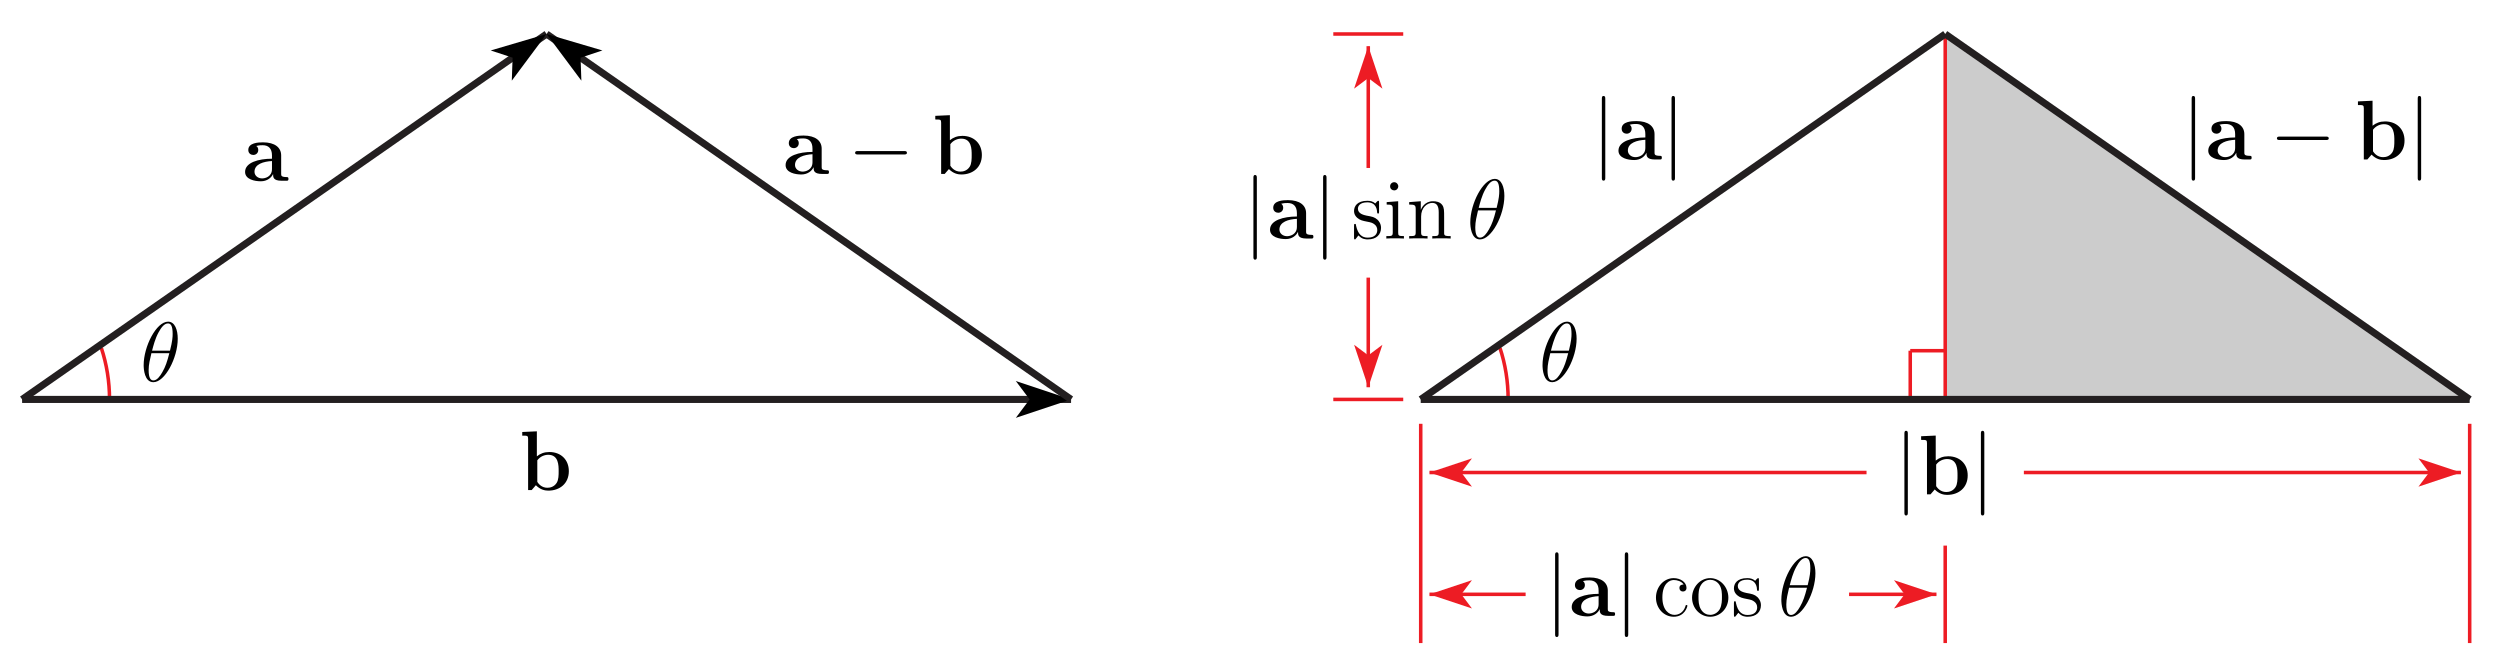 <?xml version="1.0" encoding="UTF-8"?>
<svg xmlns="http://www.w3.org/2000/svg" xmlns:xlink="http://www.w3.org/1999/xlink" width="353pt" height="93pt" viewBox="0 0 353 93" version="1.1">
<defs>
<g>
<symbol overflow="visible" id="glyph0-0">
<path style="stroke:none;" d=""/>
</symbol>
<symbol overflow="visible" id="glyph0-1">
<path style="stroke:none;" d="M 2.484 -8.297 L 0.422 -8.203 L 0.422 -7.688 C 1.156 -7.688 1.25 -7.688 1.25 -7.219 L 1.25 0 L 1.75 0 C 1.953 -0.234 2.156 -0.453 2.344 -0.688 C 2.953 -0.062 3.609 0.078 4.094 0.078 C 5.734 0.078 7 -0.938 7 -2.672 C 7 -4.297 5.875 -5.375 4.25 -5.375 C 3.531 -5.375 2.969 -5.156 2.484 -4.766 Z M 2.547 -4.203 C 2.969 -4.766 3.578 -4.984 4.094 -4.984 C 5.562 -4.984 5.562 -3.469 5.562 -2.672 C 5.562 -2.141 5.562 -1.453 5.281 -1.016 C 4.906 -0.438 4.344 -0.328 3.969 -0.328 C 3.156 -0.328 2.719 -0.891 2.547 -1.156 Z M 2.547 -4.203 "/>
</symbol>
<symbol overflow="visible" id="glyph0-2">
<path style="stroke:none;" d="M 5.5 -3.578 C 5.5 -4.672 4.625 -5.422 2.938 -5.422 C 2.266 -5.422 0.859 -5.359 0.859 -4.344 C 0.859 -3.844 1.25 -3.641 1.562 -3.641 C 1.922 -3.641 2.266 -3.891 2.266 -4.344 C 2.266 -4.562 2.188 -4.781 1.984 -4.906 C 2.375 -5.016 2.672 -5.016 2.891 -5.016 C 3.703 -5.016 4.203 -4.562 4.203 -3.578 L 4.203 -3.109 C 2.312 -3.109 0.406 -2.578 0.406 -1.25 C 0.406 -0.172 1.797 0.078 2.625 0.078 C 3.531 0.078 4.125 -0.438 4.359 -0.953 C 4.359 -0.516 4.359 0 5.562 0 L 6.188 0 C 6.438 0 6.531 0 6.531 -0.266 C 6.531 -0.516 6.422 -0.516 6.25 -0.516 C 5.5 -0.531 5.5 -0.719 5.5 -0.984 Z M 4.203 -1.656 C 4.203 -0.531 3.188 -0.328 2.812 -0.328 C 2.219 -0.328 1.734 -0.719 1.734 -1.266 C 1.734 -2.359 3.031 -2.719 4.203 -2.781 Z M 4.203 -1.656 "/>
</symbol>
<symbol overflow="visible" id="glyph1-0">
<path style="stroke:none;" d=""/>
</symbol>
<symbol overflow="visible" id="glyph1-1">
<path style="stroke:none;" d="M 5.297 -6.016 C 5.297 -7.234 4.906 -8.422 3.938 -8.422 C 2.266 -8.422 0.484 -4.906 0.484 -2.281 C 0.484 -1.734 0.594 0.125 1.859 0.125 C 3.484 0.125 5.297 -3.297 5.297 -6.016 Z M 1.672 -4.328 C 1.859 -5.031 2.109 -6.031 2.578 -6.891 C 2.969 -7.609 3.391 -8.172 3.922 -8.172 C 4.312 -8.172 4.578 -7.844 4.578 -6.688 C 4.578 -6.266 4.547 -5.672 4.203 -4.328 Z M 4.109 -3.969 C 3.812 -2.797 3.562 -2.047 3.125 -1.297 C 2.781 -0.688 2.359 -0.125 1.859 -0.125 C 1.5 -0.125 1.188 -0.406 1.188 -1.594 C 1.188 -2.359 1.391 -3.172 1.578 -3.969 Z M 4.109 -3.969 "/>
</symbol>
<symbol overflow="visible" id="glyph2-0">
<path style="stroke:none;" d=""/>
</symbol>
<symbol overflow="visible" id="glyph2-1">
<path style="stroke:none;" d="M 7.875 -2.75 C 8.078 -2.75 8.297 -2.75 8.297 -2.984 C 8.297 -3.234 8.078 -3.234 7.875 -3.234 L 1.406 -3.234 C 1.203 -3.234 0.984 -3.234 0.984 -2.984 C 0.984 -2.75 1.203 -2.75 1.406 -2.75 Z M 7.875 -2.75 "/>
</symbol>
<symbol overflow="visible" id="glyph2-2">
<path style="stroke:none;" d="M 1.906 -8.531 C 1.906 -8.75 1.906 -8.969 1.656 -8.969 C 1.422 -8.969 1.422 -8.75 1.422 -8.531 L 1.422 2.562 C 1.422 2.766 1.422 2.984 1.656 2.984 C 1.906 2.984 1.906 2.766 1.906 2.562 Z M 1.906 -8.531 "/>
</symbol>
<symbol overflow="visible" id="glyph3-0">
<path style="stroke:none;" d=""/>
</symbol>
<symbol overflow="visible" id="glyph3-1">
<path style="stroke:none;" d="M 4.328 -4.422 C 4.188 -4.422 3.734 -4.422 3.734 -3.938 C 3.734 -3.641 3.938 -3.438 4.234 -3.438 C 4.5 -3.438 4.734 -3.609 4.734 -3.953 C 4.734 -4.75 3.891 -5.328 2.922 -5.328 C 1.531 -5.328 0.422 -4.094 0.422 -2.578 C 0.422 -1.047 1.562 0.125 2.922 0.125 C 4.5 0.125 4.859 -1.312 4.859 -1.422 C 4.859 -1.531 4.766 -1.531 4.734 -1.531 C 4.625 -1.531 4.609 -1.5 4.578 -1.344 C 4.312 -0.5 3.672 -0.141 3.031 -0.141 C 2.297 -0.141 1.328 -0.781 1.328 -2.594 C 1.328 -4.578 2.344 -5.062 2.938 -5.062 C 3.391 -5.062 4.047 -4.891 4.328 -4.422 Z M 4.328 -4.422 "/>
</symbol>
<symbol overflow="visible" id="glyph3-2">
<path style="stroke:none;" d="M 5.484 -2.562 C 5.484 -4.094 4.312 -5.328 2.922 -5.328 C 1.5 -5.328 0.359 -4.062 0.359 -2.562 C 0.359 -1.031 1.547 0.125 2.922 0.125 C 4.328 0.125 5.484 -1.047 5.484 -2.562 Z M 2.922 -0.141 C 2.484 -0.141 1.953 -0.328 1.609 -0.922 C 1.281 -1.453 1.266 -2.156 1.266 -2.672 C 1.266 -3.125 1.266 -3.844 1.641 -4.391 C 1.969 -4.906 2.5 -5.094 2.922 -5.094 C 3.375 -5.094 3.891 -4.875 4.203 -4.406 C 4.578 -3.859 4.578 -3.109 4.578 -2.672 C 4.578 -2.25 4.578 -1.5 4.266 -0.938 C 3.938 -0.375 3.375 -0.141 2.922 -0.141 Z M 2.922 -0.141 "/>
</symbol>
<symbol overflow="visible" id="glyph3-3">
<path style="stroke:none;" d="M 3.922 -5.062 C 3.922 -5.266 3.922 -5.328 3.797 -5.328 C 3.703 -5.328 3.484 -5.062 3.391 -4.953 C 3.031 -5.266 2.656 -5.328 2.266 -5.328 C 0.828 -5.328 0.391 -4.547 0.391 -3.891 C 0.391 -3.75 0.391 -3.328 0.844 -2.922 C 1.234 -2.578 1.641 -2.5 2.188 -2.391 C 2.844 -2.266 3 -2.219 3.297 -1.984 C 3.516 -1.812 3.672 -1.547 3.672 -1.203 C 3.672 -0.688 3.375 -0.125 2.312 -0.125 C 1.531 -0.125 0.953 -0.578 0.688 -1.766 C 0.641 -1.984 0.641 -2 0.641 -2.016 C 0.609 -2.062 0.562 -2.062 0.531 -2.062 C 0.391 -2.062 0.391 -2 0.391 -1.781 L 0.391 -0.156 C 0.391 0.062 0.391 0.125 0.516 0.125 C 0.578 0.125 0.578 0.109 0.781 -0.141 C 0.844 -0.234 0.844 -0.25 1.031 -0.438 C 1.484 0.125 2.125 0.125 2.328 0.125 C 3.578 0.125 4.203 -0.578 4.203 -1.516 C 4.203 -2.156 3.812 -2.547 3.703 -2.656 C 3.281 -3.031 2.953 -3.094 2.156 -3.234 C 1.812 -3.312 0.938 -3.484 0.938 -4.203 C 0.938 -4.562 1.188 -5.109 2.266 -5.109 C 3.562 -5.109 3.641 -4 3.656 -3.641 C 3.672 -3.531 3.75 -3.531 3.797 -3.531 C 3.922 -3.531 3.922 -3.594 3.922 -3.812 Z M 3.922 -5.062 "/>
</symbol>
<symbol overflow="visible" id="glyph3-4">
<path style="stroke:none;" d="M 2.078 -7.359 C 2.078 -7.672 1.828 -7.953 1.5 -7.953 C 1.188 -7.953 0.922 -7.703 0.922 -7.375 C 0.922 -7.016 1.203 -6.797 1.5 -6.797 C 1.859 -6.797 2.078 -7.094 2.078 -7.359 Z M 0.438 -5.141 L 0.438 -4.797 C 1.188 -4.797 1.297 -4.719 1.297 -4.141 L 1.297 -0.891 C 1.297 -0.344 1.172 -0.344 0.391 -0.344 L 0.391 0 C 0.734 -0.031 1.297 -0.031 1.656 -0.031 C 1.781 -0.031 2.469 -0.031 2.875 0 L 2.875 -0.344 C 2.109 -0.344 2.062 -0.406 2.062 -0.875 L 2.062 -5.266 Z M 0.438 -5.141 "/>
</symbol>
<symbol overflow="visible" id="glyph3-5">
<path style="stroke:none;" d="M 5.312 -2.906 C 5.312 -4.016 5.312 -4.344 5.047 -4.734 C 4.703 -5.203 4.141 -5.266 3.734 -5.266 C 2.562 -5.266 2.109 -4.281 2.016 -4.047 L 2.016 -5.266 L 0.375 -5.141 L 0.375 -4.797 C 1.188 -4.797 1.297 -4.703 1.297 -4.125 L 1.297 -0.891 C 1.297 -0.344 1.156 -0.344 0.375 -0.344 L 0.375 0 C 0.688 -0.031 1.344 -0.031 1.672 -0.031 C 2.016 -0.031 2.672 -0.031 2.969 0 L 2.969 -0.344 C 2.219 -0.344 2.062 -0.344 2.062 -0.891 L 2.062 -3.109 C 2.062 -4.359 2.891 -5.031 3.641 -5.031 C 4.375 -5.031 4.547 -4.422 4.547 -3.688 L 4.547 -0.891 C 4.547 -0.344 4.406 -0.344 3.641 -0.344 L 3.641 0 C 3.938 -0.031 4.594 -0.031 4.922 -0.031 C 5.266 -0.031 5.922 -0.031 6.234 0 L 6.234 -0.344 C 5.625 -0.344 5.328 -0.344 5.312 -0.703 Z M 5.312 -2.906 "/>
</symbol>
</g>
<clipPath id="clip1">
  <path d="M 2.102 55 L 152 55 L 152 57 L 2.102 57 Z M 2.102 55 "/>
</clipPath>
<clipPath id="clip2">
  <path d="M 2.102 0 L 92 0 L 92 71 L 2.102 71 Z M 2.102 0 "/>
</clipPath>
<clipPath id="clip3">
  <path d="M 200 59 L 201 59 L 201 91.801 L 200 91.801 Z M 200 59 "/>
</clipPath>
<clipPath id="clip4">
  <path d="M 348 59 L 349 59 L 349 91.801 L 348 91.801 Z M 348 59 "/>
</clipPath>
<clipPath id="clip5">
  <path d="M 274 76 L 275 76 L 275 91.801 L 274 91.801 Z M 274 76 "/>
</clipPath>
<clipPath id="clip6">
  <path d="M 200 55 L 349.801 55 L 349.801 57 L 200 57 Z M 200 55 "/>
</clipPath>
<clipPath id="clip7">
  <path d="M 260 0 L 349.801 0 L 349.801 71 L 260 71 Z M 260 0 "/>
</clipPath>
</defs>
<g id="surface1">
<path style="fill:none;stroke-width:5;stroke-linecap:butt;stroke-linejoin:miter;stroke:rgb(92.94%,10.979%,14.119%);stroke-opacity:1;stroke-miterlimit:10;" d="M 154.648 366.016 C 154.648 391.094 150.664 415.938 143.047 438.672 " transform="matrix(0.1,0,0,-0.1,0,93)"/>
<g clip-path="url(#clip1)" clip-rule="nonzero">
<path style="fill:none;stroke-width:10;stroke-linecap:butt;stroke-linejoin:miter;stroke:rgb(13.73%,12.16%,12.549%);stroke-opacity:1;stroke-miterlimit:10;" d="M 31.211 366.016 L 1512.344 366.016 " transform="matrix(0.1,0,0,-0.1,0,93)"/>
</g>
<path style=" stroke:none;fill-rule:nonzero;fill:rgb(0%,0%,0%);fill-opacity:1;" d="M 151.234 56.398 L 143.434 53.801 L 145.383 56.398 L 143.434 59 "/>
<g clip-path="url(#clip2)" clip-rule="nonzero">
<path style="fill:none;stroke-width:10;stroke-linecap:butt;stroke-linejoin:miter;stroke:rgb(13.73%,12.16%,12.549%);stroke-opacity:1;stroke-miterlimit:10;" d="M 31.211 366.016 L 771.758 881.992 " transform="matrix(0.1,0,0,-0.1,0,93)"/>
</g>
<path style=" stroke:none;fill-rule:nonzero;fill:rgb(0%,0%,0%);fill-opacity:1;" d="M 77.176 4.801 L 69.289 7.125 L 72.379 8.145 L 72.266 11.391 "/>
<path style="fill:none;stroke-width:10;stroke-linecap:butt;stroke-linejoin:miter;stroke:rgb(13.73%,12.16%,12.549%);stroke-opacity:1;stroke-miterlimit:10;" d="M 1512.344 366.016 L 771.758 881.992 " transform="matrix(0.1,0,0,-0.1,0,93)"/>
<path style=" stroke:none;fill-rule:nonzero;fill:rgb(0%,0%,0%);fill-opacity:1;" d="M 77.176 4.801 L 82.09 11.391 L 81.977 8.145 L 85.062 7.125 "/>
<path style=" stroke:none;fill-rule:nonzero;fill:rgb(80.077%,80.077%,80.077%);fill-opacity:1;" d="M 274.664 56.398 L 348.719 56.398 L 274.664 4.801 "/>
<path style="fill:none;stroke-width:5;stroke-linecap:butt;stroke-linejoin:miter;stroke:rgb(92.94%,10.979%,14.119%);stroke-opacity:1;stroke-miterlimit:10;" d="M 2746.641 881.992 L 2746.641 366.016 " transform="matrix(0.1,0,0,-0.1,0,93)"/>
<path style="fill:none;stroke-width:5;stroke-linecap:butt;stroke-linejoin:miter;stroke:rgb(92.94%,10.979%,14.119%);stroke-opacity:1;stroke-miterlimit:10;" d="M 2746.641 434.805 L 2697.266 434.805 " transform="matrix(0.1,0,0,-0.1,0,93)"/>
<path style="fill:none;stroke-width:5;stroke-linecap:butt;stroke-linejoin:miter;stroke:rgb(92.94%,10.979%,14.119%);stroke-opacity:1;stroke-miterlimit:10;" d="M 2697.266 366.016 L 2697.266 434.805 " transform="matrix(0.1,0,0,-0.1,0,93)"/>
<g clip-path="url(#clip3)" clip-rule="nonzero">
<path style="fill:none;stroke-width:5;stroke-linecap:butt;stroke-linejoin:miter;stroke:rgb(92.94%,10.979%,14.119%);stroke-opacity:1;stroke-miterlimit:10;" d="M 2006.055 331.602 L 2006.055 21.992 " transform="matrix(0.1,0,0,-0.1,0,93)"/>
</g>
<g clip-path="url(#clip4)" clip-rule="nonzero">
<path style="fill:none;stroke-width:5;stroke-linecap:butt;stroke-linejoin:miter;stroke:rgb(92.94%,10.979%,14.119%);stroke-opacity:1;stroke-miterlimit:10;" d="M 3487.188 331.602 L 3487.188 21.992 " transform="matrix(0.1,0,0,-0.1,0,93)"/>
</g>
<path style="fill:none;stroke-width:5;stroke-linecap:butt;stroke-linejoin:miter;stroke:rgb(92.94%,10.979%,14.119%);stroke-opacity:1;stroke-miterlimit:10;" d="M 2635.547 262.812 L 2018.398 262.812 " transform="matrix(0.1,0,0,-0.1,0,93)"/>
<path style=" stroke:none;fill-rule:nonzero;fill:rgb(92.94%,10.979%,14.119%);fill-opacity:1;" d="M 201.84 66.719 L 207.84 68.719 L 206.34 66.719 L 207.84 64.719 "/>
<path style="fill:none;stroke-width:5;stroke-linecap:butt;stroke-linejoin:miter;stroke:rgb(92.94%,10.979%,14.119%);stroke-opacity:1;stroke-miterlimit:10;" d="M 2857.695 262.812 L 3474.844 262.812 " transform="matrix(0.1,0,0,-0.1,0,93)"/>
<path style=" stroke:none;fill-rule:nonzero;fill:rgb(92.94%,10.979%,14.119%);fill-opacity:1;" d="M 347.484 66.719 L 341.484 64.719 L 342.984 66.719 L 341.484 68.719 "/>
<g clip-path="url(#clip5)" clip-rule="nonzero">
<path style="fill:none;stroke-width:5;stroke-linecap:butt;stroke-linejoin:miter;stroke:rgb(92.94%,10.979%,14.119%);stroke-opacity:1;stroke-miterlimit:10;" d="M 2746.641 159.609 L 2746.641 21.992 " transform="matrix(0.1,0,0,-0.1,0,93)"/>
</g>
<path style="fill:none;stroke-width:5;stroke-linecap:butt;stroke-linejoin:miter;stroke:rgb(92.94%,10.979%,14.119%);stroke-opacity:1;stroke-miterlimit:10;" d="M 2154.18 90.82 L 2018.398 90.82 " transform="matrix(0.1,0,0,-0.1,0,93)"/>
<path style=" stroke:none;fill-rule:nonzero;fill:rgb(92.94%,10.979%,14.119%);fill-opacity:1;" d="M 201.84 83.918 L 207.84 85.918 L 206.34 83.918 L 207.84 81.918 "/>
<path style="fill:none;stroke-width:5;stroke-linecap:butt;stroke-linejoin:miter;stroke:rgb(92.94%,10.979%,14.119%);stroke-opacity:1;stroke-miterlimit:10;" d="M 2610.859 90.82 L 2734.297 90.82 " transform="matrix(0.1,0,0,-0.1,0,93)"/>
<path style=" stroke:none;fill-rule:nonzero;fill:rgb(92.94%,10.979%,14.119%);fill-opacity:1;" d="M 273.43 83.918 L 267.43 81.918 L 268.93 83.918 L 267.43 85.918 "/>
<path style="fill:none;stroke-width:5;stroke-linecap:butt;stroke-linejoin:miter;stroke:rgb(92.94%,10.979%,14.119%);stroke-opacity:1;stroke-miterlimit:10;" d="M 1882.617 366.016 L 1981.367 366.016 " transform="matrix(0.1,0,0,-0.1,0,93)"/>
<path style="fill:none;stroke-width:5;stroke-linecap:butt;stroke-linejoin:miter;stroke:rgb(92.94%,10.979%,14.119%);stroke-opacity:1;stroke-miterlimit:10;" d="M 1882.617 881.992 L 1981.367 881.992 " transform="matrix(0.1,0,0,-0.1,0,93)"/>
<path style="fill:none;stroke-width:5;stroke-linecap:butt;stroke-linejoin:miter;stroke:rgb(92.94%,10.979%,14.119%);stroke-opacity:1;stroke-miterlimit:10;" d="M 1931.992 692.812 L 1931.992 864.805 " transform="matrix(0.1,0,0,-0.1,0,93)"/>
<path style=" stroke:none;fill-rule:nonzero;fill:rgb(92.94%,10.979%,14.119%);fill-opacity:1;" d="M 193.199 6.52 L 191.199 12.52 L 193.199 11.02 L 195.199 12.52 "/>
<path style="fill:none;stroke-width:5;stroke-linecap:butt;stroke-linejoin:miter;stroke:rgb(92.94%,10.979%,14.119%);stroke-opacity:1;stroke-miterlimit:10;" d="M 1931.992 538.008 L 1931.992 383.203 " transform="matrix(0.1,0,0,-0.1,0,93)"/>
<path style=" stroke:none;fill-rule:nonzero;fill:rgb(92.94%,10.979%,14.119%);fill-opacity:1;" d="M 193.199 54.68 L 195.199 48.68 L 193.199 50.18 L 191.199 48.68 "/>
<path style="fill:none;stroke-width:5;stroke-linecap:butt;stroke-linejoin:miter;stroke:rgb(92.94%,10.979%,14.119%);stroke-opacity:1;stroke-miterlimit:10;" d="M 2129.492 366.016 C 2129.492 391.094 2125.547 415.938 2117.93 438.672 " transform="matrix(0.1,0,0,-0.1,0,93)"/>
<g clip-path="url(#clip6)" clip-rule="nonzero">
<path style="fill:none;stroke-width:10;stroke-linecap:butt;stroke-linejoin:miter;stroke:rgb(13.73%,12.16%,12.549%);stroke-opacity:1;stroke-miterlimit:10;" d="M 2006.055 366.016 L 3487.188 366.016 " transform="matrix(0.1,0,0,-0.1,0,93)"/>
</g>
<path style="fill:none;stroke-width:10;stroke-linecap:butt;stroke-linejoin:miter;stroke:rgb(13.73%,12.16%,12.549%);stroke-opacity:1;stroke-miterlimit:10;" d="M 2006.055 366.016 L 2746.641 881.992 " transform="matrix(0.1,0,0,-0.1,0,93)"/>
<g clip-path="url(#clip7)" clip-rule="nonzero">
<path style="fill:none;stroke-width:10;stroke-linecap:butt;stroke-linejoin:miter;stroke:rgb(13.73%,12.16%,12.549%);stroke-opacity:1;stroke-miterlimit:10;" d="M 3487.188 366.016 L 2746.641 881.992 " transform="matrix(0.1,0,0,-0.1,0,93)"/>
</g>
<g style="fill:rgb(0%,0%,0%);fill-opacity:1;">
  <use xlink:href="#glyph0-1" x="73.32" y="69.2"/>
</g>
<g style="fill:rgb(0%,0%,0%);fill-opacity:1;">
  <use xlink:href="#glyph1-1" x="19.8" y="53.84"/>
</g>
<g style="fill:rgb(0%,0%,0%);fill-opacity:1;">
  <use xlink:href="#glyph0-2" x="34.2" y="25.52"/>
</g>
<g style="fill:rgb(0%,0%,0%);fill-opacity:1;">
  <use xlink:href="#glyph0-2" x="110.52" y="24.56"/>
</g>
<g style="fill:rgb(0%,0%,0%);fill-opacity:1;">
  <use xlink:href="#glyph2-1" x="119.76" y="24.56"/>
</g>
<g style="fill:rgb(0%,0%,0%);fill-opacity:1;">
  <use xlink:href="#glyph0-1" x="131.64" y="24.56"/>
</g>
<g style="fill:rgb(0%,0%,0%);fill-opacity:1;">
  <use xlink:href="#glyph2-2" x="267.48" y="69.8"/>
</g>
<g style="fill:rgb(0%,0%,0%);fill-opacity:1;">
  <use xlink:href="#glyph0-1" x="270.84" y="69.8"/>
</g>
<g style="fill:rgb(0%,0%,0%);fill-opacity:1;">
  <use xlink:href="#glyph2-2" x="278.28" y="69.8"/>
</g>
<g style="fill:rgb(0%,0%,0%);fill-opacity:1;">
  <use xlink:href="#glyph2-2" x="218.16" y="86.96"/>
</g>
<g style="fill:rgb(0%,0%,0%);fill-opacity:1;">
  <use xlink:href="#glyph0-2" x="221.52" y="86.96"/>
</g>
<g style="fill:rgb(0%,0%,0%);fill-opacity:1;">
  <use xlink:href="#glyph2-2" x="228" y="86.96"/>
</g>
<g style="fill:rgb(0%,0%,0%);fill-opacity:1;">
  <use xlink:href="#glyph3-1" x="233.4" y="86.96"/>
</g>
<g style="fill:rgb(0%,0%,0%);fill-opacity:1;">
  <use xlink:href="#glyph3-2" x="238.56" y="86.96"/>
</g>
<g style="fill:rgb(0%,0%,0%);fill-opacity:1;">
  <use xlink:href="#glyph3-3" x="244.44" y="86.96"/>
</g>
<g style="fill:rgb(0%,0%,0%);fill-opacity:1;">
  <use xlink:href="#glyph1-1" x="251.04" y="86.96"/>
</g>
<g style="fill:rgb(0%,0%,0%);fill-opacity:1;">
  <use xlink:href="#glyph2-2" x="175.56" y="33.68"/>
</g>
<g style="fill:rgb(0%,0%,0%);fill-opacity:1;">
  <use xlink:href="#glyph0-2" x="178.92" y="33.68"/>
</g>
<g style="fill:rgb(0%,0%,0%);fill-opacity:1;">
  <use xlink:href="#glyph2-2" x="185.4" y="33.68"/>
</g>
<g style="fill:rgb(0%,0%,0%);fill-opacity:1;">
  <use xlink:href="#glyph3-3" x="190.8" y="33.68"/>
</g>
<g style="fill:rgb(0%,0%,0%);fill-opacity:1;">
  <use xlink:href="#glyph3-4" x="195.36" y="33.68"/>
  <use xlink:href="#glyph3-5" x="198.6" y="33.68"/>
</g>
<g style="fill:rgb(0%,0%,0%);fill-opacity:1;">
  <use xlink:href="#glyph1-1" x="207.12" y="33.68"/>
</g>
<g style="fill:rgb(0%,0%,0%);fill-opacity:1;">
  <use xlink:href="#glyph1-1" x="217.32" y="53.84"/>
</g>
<g style="fill:rgb(0%,0%,0%);fill-opacity:1;">
  <use xlink:href="#glyph2-2" x="224.76" y="22.52"/>
</g>
<g style="fill:rgb(0%,0%,0%);fill-opacity:1;">
  <use xlink:href="#glyph0-2" x="228.12" y="22.52"/>
</g>
<g style="fill:rgb(0%,0%,0%);fill-opacity:1;">
  <use xlink:href="#glyph2-2" x="234.6" y="22.52"/>
</g>
<g style="fill:rgb(0%,0%,0%);fill-opacity:1;">
  <use xlink:href="#glyph2-2" x="308.04" y="22.52"/>
</g>
<g style="fill:rgb(0%,0%,0%);fill-opacity:1;">
  <use xlink:href="#glyph0-2" x="311.4" y="22.52"/>
</g>
<g style="fill:rgb(0%,0%,0%);fill-opacity:1;">
  <use xlink:href="#glyph2-1" x="320.52" y="22.52"/>
</g>
<g style="fill:rgb(0%,0%,0%);fill-opacity:1;">
  <use xlink:href="#glyph0-1" x="332.52" y="22.52"/>
</g>
<g style="fill:rgb(0%,0%,0%);fill-opacity:1;">
  <use xlink:href="#glyph2-2" x="339.96" y="22.52"/>
</g>
</g>
</svg>
